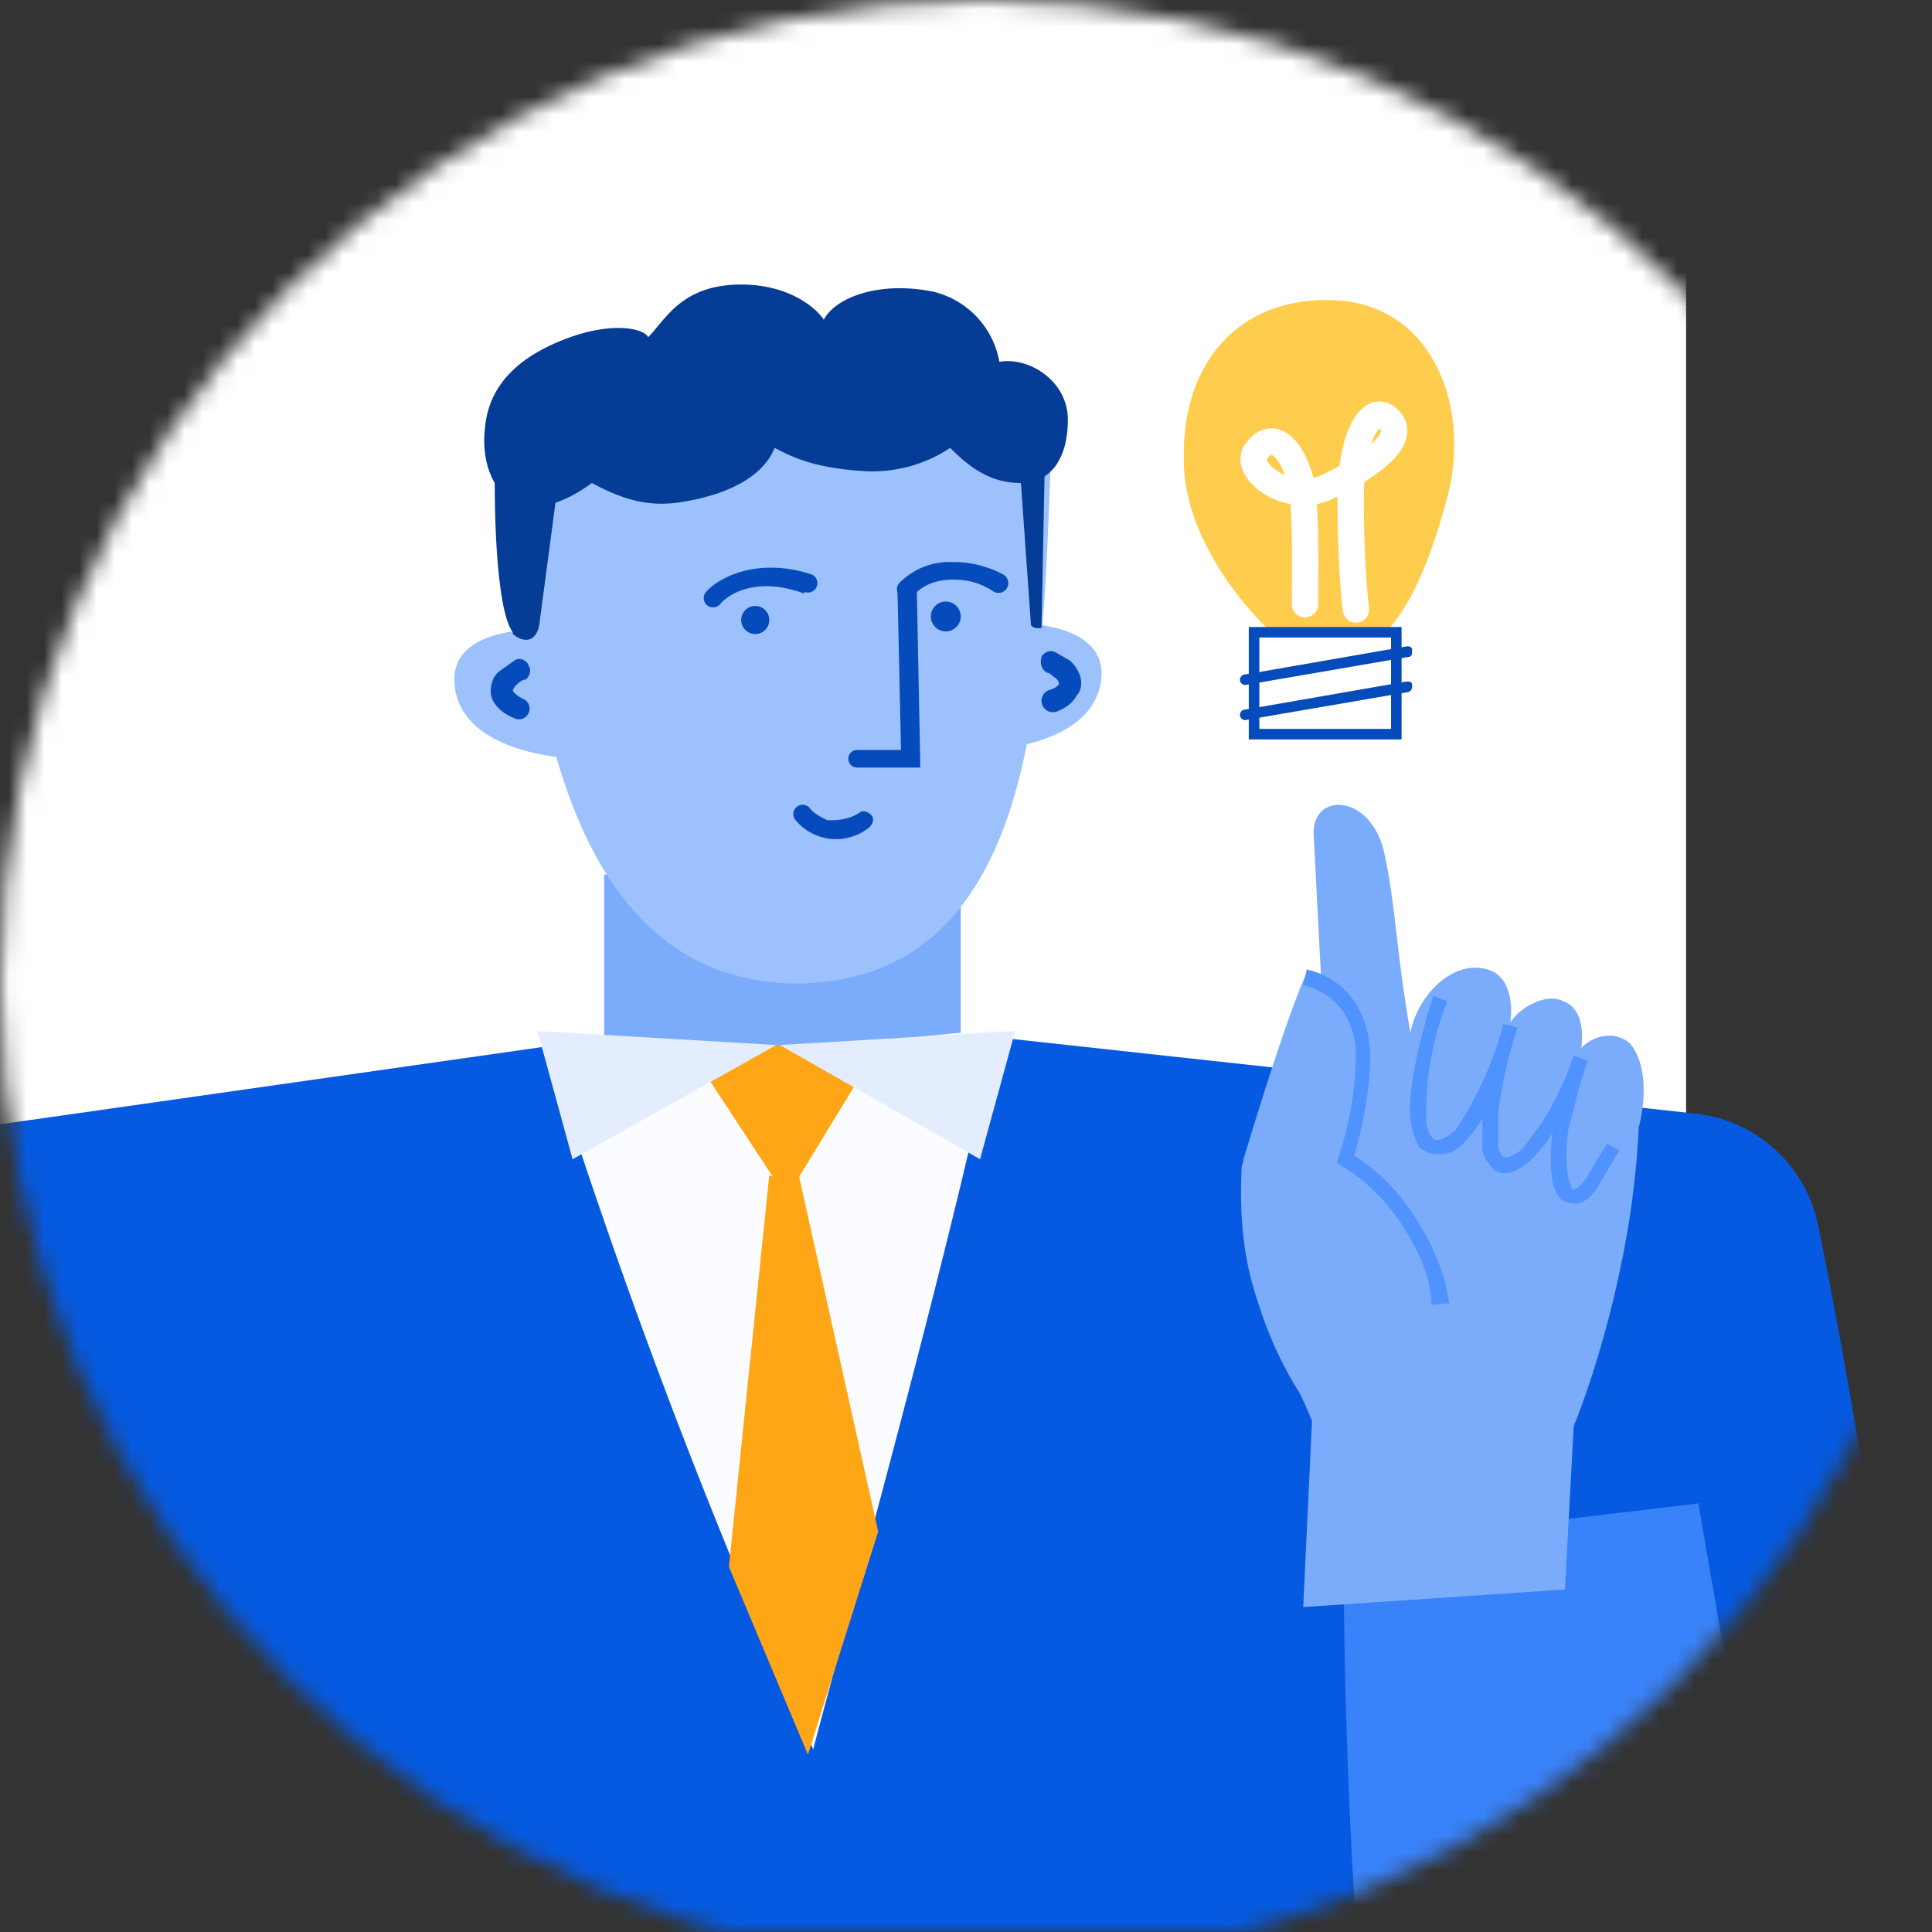 <svg xmlns="http://www.w3.org/2000/svg" width="110" height="110" fill="none">
    <rect width="100%" height="100%" fill="#333333" stroke="none"/>
    <mask id="a" width="110" height="110" x="0" y="0" maskUnits="userSpaceOnUse" style="mask-type:alpha">
        <circle cx="56" cy="56" r="56" fill="#D9D9D9" />
    </mask>
    <g mask="url(#a)">
        <path fill="#fff" d="M0 0h96v96H0z" />
        <path fill="#9CC1FD" d="M62.7 38.7c.4-3.4-5-3.5-7.4-3v7c2.1.1 7-.6 7.4-4Z" />
        <path fill="#054BBB" fill-rule="evenodd"
            d="M59.3 37.4c-.1.4 0 .7.3.9.2 0 .3.2.5.3a.7.7 0 0 1 .2.3c0 .1-.2.3-.6.4a.6.6 0 0 0 .5 1.2c.5-.2.9-.5 1.1-.9.3-.3.3-.8.2-1.1a2 2 0 0 0-.6-.9l-.7-.4a.6.6 0 0 0-.9.2ZM29.7 40.2c.2-.3 0-.7-.3-.8L29 39a.7.7 0 0 1-.2-.3c0-.2.2-.3.6-.5a.6.6 0 0 0-.5-1.2c-.5.3-1 .6-1.2.9-.2.4-.3.8-.1 1.2 0 .3.3.6.5.8l.8.5c.3.1.7 0 .8-.3Z"
            clip-rule="evenodd" />
        <path fill="#065AE1"
            d="M-9.7 72.7a8 8 0 0 1 7-8.3l47-6.7 52.2 5.7a8 8 0 0 1 7 6.3c7.6 37.5 6.8 59.5-2.1 96.6l-106.6 1.4-4.5-95Z" />
        <path fill="#3983FA"
            d="M85.3 137.8c-2.5 2.4-5.6 4.6-5.3 3.8.6-1.5-3.5-24.2-3.5-53.6l20.2-2.4c1.2 7.1 4 23.4 7.3 35.7 5.2 19.6 6.4 21 3 30.8-2.8 8.4-11.9 13.5-23.7 5.8-5.2-6-1.9-14.3 2-20Z" />
        <path fill="#7BACFC" d="M34.4 49.8h20.3v10.4c-6 1.7-14.8 1.6-20.3 0V49.8Z" />
        <path fill="#FBFCFF" d="M46.3 99.6A368 368 0 0 1 31 59.2l13.5.6 12.2-1.2c-2.5 12.2-8.3 33-10.4 41Z" />
        <path fill="#FFA617" d="m44 67-4.2-6.4c4.7-2 8.4-.8 9.6 0L45.5 67 50 87.2 46 99.9l-4.5-10.7 2.3-22.3Z" />
        <path fill="#E3EDFE" d="m32.6 66-2-7.3 13.6.8L32.6 66ZM55.8 66l2-7.3-13.4.8L55.8 66Z" />
        <path fill="#9CC1FD" d="M45.5 56C31 56 30 36.4 29 24.6h30.9c-.6 12.5 0 31-14.3 31.4Z" />
        <path fill="#043C96"
            d="M31.7 19.5c-3.5 1.5-4 3.7-4.1 5-.3 3 1.7 6.2 6.1 3 1.5.8 3 1.4 5 1.1 3.3-.5 4.9-1.8 5.4-3.1.8.4 2 1.1 4.8 1.3a8 8 0 0 0 5.2-1.3c1 1 2.2 2 4 2 1.8 0 2.7-1.5 2.7-3.6 0-2.2-2.2-3.6-3.9-3.3a5 5 0 0 0-3.8-4c-3-.6-5.5.3-6.2 1.6-.3-.5-1.8-2-4.7-2-3.4 0-4.3 2-5.3 3-.2-.5-2.2-1-5.2.3Z" />
        <path fill="#054BBB" fill-rule="evenodd"
            d="M45.8 33.8c-2.7-1-4.3 0-4.8.6a.5.5 0 0 1-.8-.7c.7-.8 2.9-2 6-1a.5.5 0 1 1-.4 1ZM51.6 33c.3 0 .6.3.6.6l.2 10.1h-3.6a.5.5 0 0 1 0-1h2.5l-.2-9.1c0-.3.2-.6.5-.6Z"
            clip-rule="evenodd" />
        <path fill="#054BBB"
            d="M43.8 35.3a.8.8 0 1 1-1.6 0 .8.8 0 0 1 1.6 0ZM54.7 35.1a.8.8 0 1 1-1.7 0 .8.8 0 0 1 1.7 0Z" />
        <path fill="#9CC1FD" d="M25.9 39c-.4-3.4 5-3.4 7.4-3v7.2c-2.1 0-7-.7-7.4-4.1Z" />
        <path fill="#9CC1FD" d="M25.9 39c-.4-3.4 5-3.4 7.4-3v7.2c-2.1 0-7-.7-7.4-4.1Z" />
        <path fill="#054BBB" fill-rule="evenodd"
            d="M30.1 37.9c.2.3 0 .7-.2.8-.2 0-.4.2-.5.3a.7.7 0 0 0-.2.3c0 .1.2.3.6.5a.6.6 0 1 1-.5 1.1c-.5-.2-.9-.5-1.1-.8-.3-.4-.3-.8-.2-1.2.1-.4.3-.6.6-.8l.7-.5c.3-.2.7 0 .8.3Z"
            clip-rule="evenodd" />
        <path fill="#043C96"
            d="M29.2 36c-1-1.3-1.1-7.6-1-10.2H32l-1.3 9.8c-.2 1-.9 1-1.5.5ZM59.3 35.7l.2-10H58l.7 9.9s.2.3.7.1Z" />
        <path fill="#054BBB" fill-rule="evenodd"
            d="M49.6 46.4c.2.2.1.5-.1.7a3 3 0 0 1-4.2-.4.5.5 0 1 1 .8-.7c.2.3.6.5 1 .7.6 0 1.1 0 1.8-.4.2-.2.5-.1.7.1ZM54.3 33c-1.4 0-2 .6-2.3.9a.5.5 0 1 1-.8-.7 4 4 0 0 1 3-1.2 6 6 0 0 1 2.9.7.5.5 0 0 1-.5 1c-.6-.4-1.3-.7-2.3-.7Z"
            clip-rule="evenodd" />
        <path fill="#7BACFC"
            d="M70.7 66.4c-.4 7.6 2.2 10 4 14.5l-.5 10.6 14.9-1 .5-9.3c1.3-3.2 3.4-10 3.7-17 .4-1.5.5-3.6-.5-4.8-1.2-1-2.9-.1-3.2 1 .1-1.2.5-2.5-.7-3.2-1.1-.7-2.6.3-3 1.4.3-1.1.2-3-1.2-3.4-2-.6-4 1.5-4.4 3.6-.9-5.3-.8-7.1-1.5-10.3-.8-3.4-4.2-3.4-4-.9l.7 13.6c-3.1.7-4.5 4.4-4.8 5.2Z" />
        <path fill="#7BACFC"
            d="M74.3 55.6c-1 2.3-2.6 7.4-3.5 10.4a21.3 21.3 0 0 0 4 14.5c2.9-.2 8.2-1.7 7.2-6.4-1-4.8-3.9-7-5.2-7.4.2-.6.7-2.5 1-5.5.3-3-2.3-5.2-3.5-5.6Z" />
        <path fill="#5093FE" fill-rule="evenodd"
            d="M77.2 59.8c-.2-2.6-2-3.5-3-3.7l.2-.9c1.4.3 3.4 1.5 3.6 4.6.1 1.8-.4 4.3-.9 6 1.3.8 2.5 2 3.4 3.4 1 1.5 1.8 3.3 2 5l-1 .1c0-1.6-.8-3.2-1.7-4.6-1-1.5-2.2-2.6-3.4-3.3l-.3-.2.1-.3a19 19 0 0 0 1-6Z"
            clip-rule="evenodd" />
        <path fill="#7BACFC"
            d="M81.8 66.1c-2 0-.6-5.6.4-8.4.4-.8 1.6-2.4 2.7-2 1 .5 1.1 1.9 1.1 2.5.5-.8 2-1.7 3-1.2 1.3.5 1.1 2.2 1 3 .2-.5 1-1.2 2.1-.8 2.3.8.4 6-1 8.7-1.8 2.9-3.4-.6-2.2-5.2-.7 2-2 4.5-3.3 4.5-1.4-.1-.8-3.8 0-6.5-.8 2.4-2.2 5.5-3.8 5.4Z" />
        <path fill="#5093FE" fill-rule="evenodd"
            d="M81.5 64.7c.1.2.2.2.3.2.3 0 .7-.2 1.1-.6a20.3 20.3 0 0 0 2.7-6l.8.2a25.9 25.9 0 0 0-1.1 4.9v2l.2.4.2.1c.2 0 .5-.1 1-.5l1.1-1.5a17.4 17.4 0 0 0 1.8-3.8l.8.3-.4 1.2-.7 2.7a8.8 8.8 0 0 0 0 2.8l.2.6h.1c.2 0 .4-.2.7-.6l1.2-2 .7.4-1.3 2.2c-.3.4-.6.7-1 .8a1 1 0 0 1-.5 0 1 1 0 0 1-.5-.2 2 2 0 0 1-.5-1 9 9 0 0 1 0-2.8 8 8 0 0 1-1.2 1.5c-.4.4-1 .8-1.6.8a1 1 0 0 1-.8-.5 2 2 0 0 1-.4-.8v-1.8a7 7 0 0 1-.9 1.2c-.4.5-1 .9-1.7.8-.3 0-.7-.1-1-.4-.2-.4-.4-.9-.5-1.6-.1-1.3.2-3.5 1.3-7l.8.3a17.6 17.6 0 0 0-1.2 6.7c0 .5.2.9.3 1Z"
            clip-rule="evenodd" />
        <path fill="#054BBB" fill-rule="evenodd"
            d="M80.4 37c0 .2 0 .4-.2.4L70.9 39a.3.3 0 0 1 0-.6l9.2-1.6c.1 0 .3 0 .3.2ZM80.4 39c0 .2 0 .3-.2.4L70.9 41a.3.3 0 0 1 0-.6l9.2-1.6c.1 0 .3 0 .3.2Z"
            clip-rule="evenodd" />
        <path fill="#FFCD4E"
            d="M67.4 26.2c0 4.4 3.5 8.5 5.2 10h6.2c.7-1 2-2.1 3.5-7.5 1.6-5.4-.7-11.3-6.2-11.6-5.5-.3-8.8 3.5-8.7 9Z" />
        <path fill="#054BBB" fill-rule="evenodd" d="M71.1 35.7h8.7v6.4h-8.7v-6.4Zm.6.6v5.2h7.5v-5.2h-7.5Z"
            clip-rule="evenodd" />
        <path stroke="#fff" stroke-linecap="round" stroke-width="1.5"
            d="M74.3 34.4c0-1.9.1-6-.3-7.2-.5-1.7-1.5-2.7-2.4-1.6-1 1 1.5 3.1 3.8 2.2 2.2-1 5-2.8 3.6-4-.9-.8-2.1.9-2.1 4.7 0 3.1.2 5.4.3 6.2" />
    </g>
</svg>